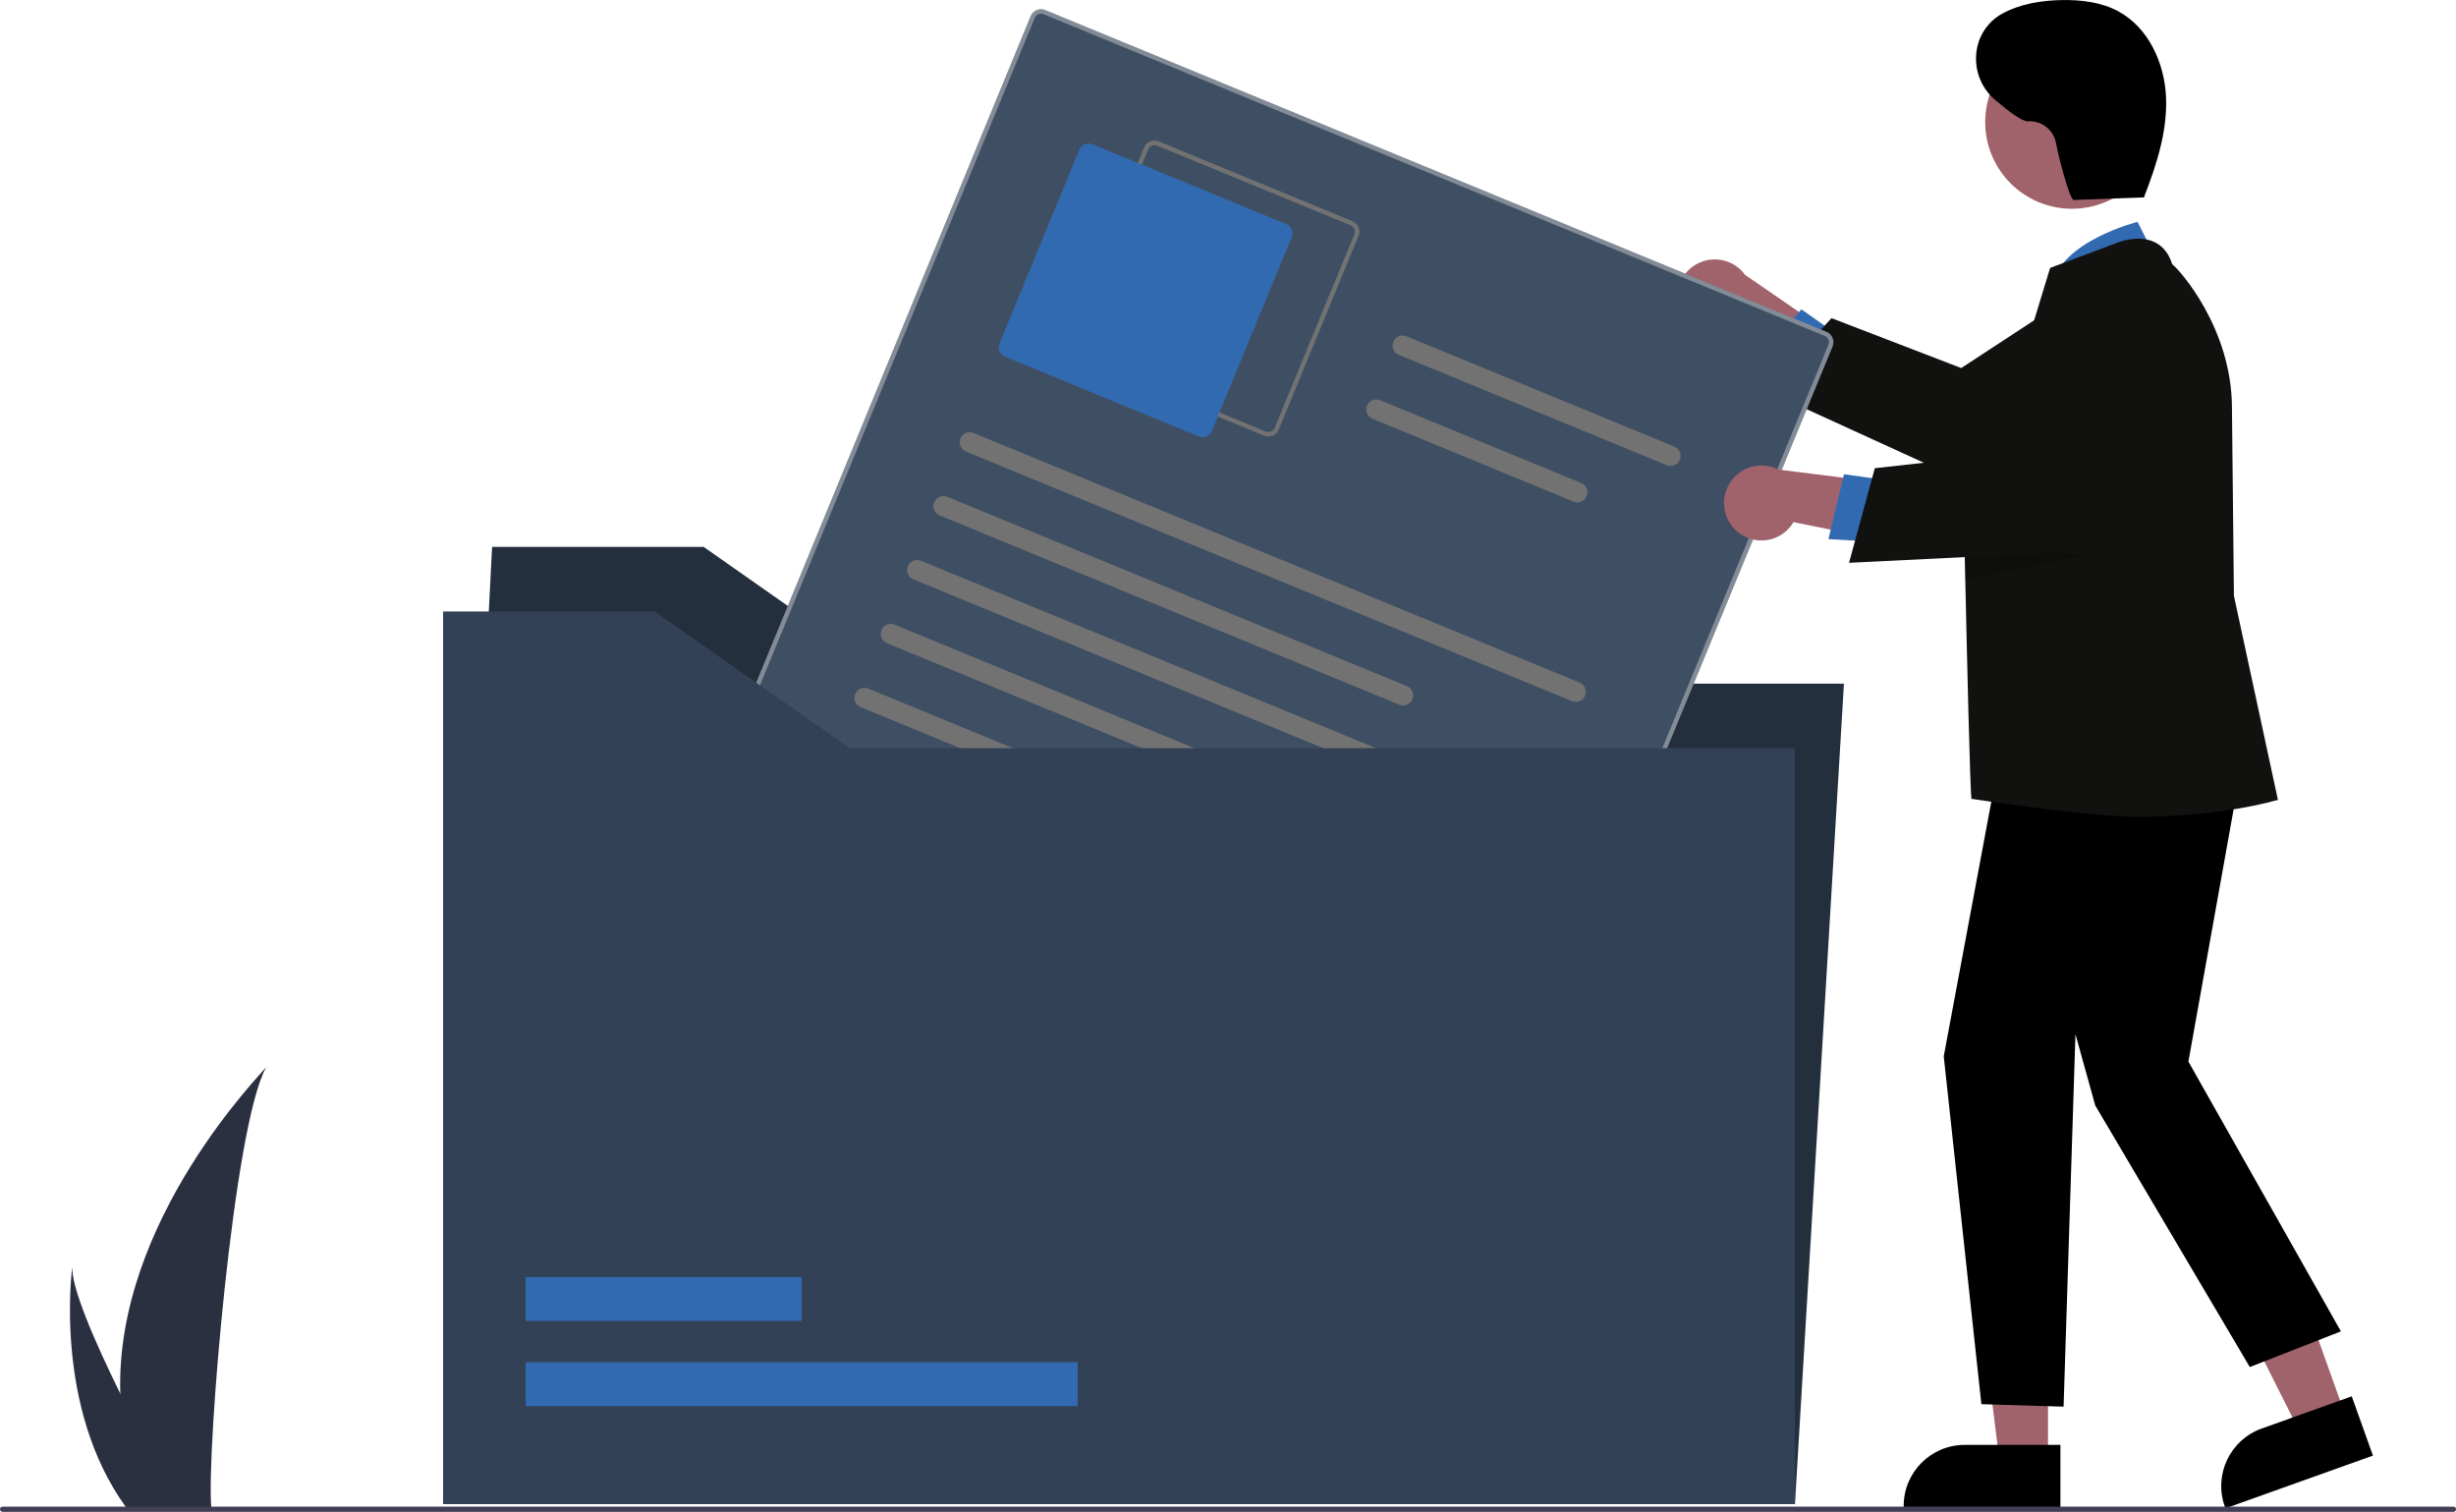 <?xml version="1.0" encoding="UTF-8"?><svg id="Ebene_2" xmlns="http://www.w3.org/2000/svg" viewBox="0 0 424.02 261"><defs><style>.cls-1{fill:#010101;isolation:isolate;opacity:.2;}.cls-2{fill:#727272;}.cls-3{fill:#423e56;}.cls-4{fill:#326ab2;}.cls-5{fill:#3f4f63;}.cls-6{fill:#cdcccc;}.cls-7{fill:#324156;}.cls-8{fill:#a0626b;}.cls-9{fill:#232f3d;}.cls-10{fill:#e8e6e6;opacity:.4;}.cls-11{fill:#111110;}.cls-12{fill:#2b3041;}</style></defs><g id="Ebene_1-2"><path id="a163713d-a7fc-4807-a77b-111ad75719e9-1157" class="cls-12" d="m20.77,240.62c.18,6.62,1.29,13.19,3.3,19.5.04.15.09.29.14.44h12.3c-.01-.13-.03-.28-.04-.44-.82-9.43,3.86-66.12,9.52-75.93-.5.8-26.17,26.48-25.22,56.43Z"/><path id="a1d5a274-7181-45f3-aae5-db776f20014a-1158" class="cls-12" d="m21.69,260.12c.1.15.21.29.32.44h9.23c-.07-.12-.15-.27-.24-.44-1.52-2.75-6.04-10.98-10.22-19.5-4.5-9.16-8.63-18.67-8.28-22.11-.11.78-3.22,24.44,9.2,41.62Z"/><path class="cls-8" d="m290.08,53.7c1.33,3.29,5.07,4.88,8.36,3.55.35-.14.69-.31,1.01-.52l17.81,14.28,1.1-11.81-17.08-11.75c-2.09-2.89-6.13-3.53-9.02-1.44-2.42,1.75-3.32,4.93-2.18,7.69Z"/><polygon class="cls-4" points="317.66 58.1 311.01 53.4 303.47 62.11 312.24 67.31 317.66 58.1"/><path class="cls-11" d="m316.2,54.92l22.4,8.62,21.56-14.12c5.07-3.32,11.86-1.9,15.18,3.17,2.73,4.16,2.31,9.64-1.02,13.34l-.19.21-33.16,17.78-36.22-16.55,11.46-12.45Z"/><polygon class="cls-9" points="309.89 259.67 76.5 259.67 84.96 94.42 121.49 94.42 155.16 118.03 318.35 118.03 309.89 259.67"/><path class="cls-5" d="m252.76,209.27l-134.89-55.55c-.98-.41-1.45-1.53-1.05-2.51L177.94,2.79c.41-.98,1.53-1.45,2.51-1.05l134.89,55.55c.98.41,1.45,1.53,1.05,2.51l-61.12,148.42c-.41.98-1.53,1.45-2.51,1.05Z"/><path class="cls-10" d="m252.76,209.27l-134.89-55.55c-.98-.41-1.45-1.53-1.05-2.51L177.94,2.79c.41-.98,1.53-1.45,2.51-1.05l134.89,55.55c.98.41,1.45,1.53,1.05,2.51l-61.12,148.42c-.41.98-1.53,1.45-2.51,1.05ZM180.16,2.45c-.59-.24-1.26.04-1.51.63l-61.12,148.42c-.24.59.04,1.26.63,1.51l134.89,55.55c.59.24,1.26-.04,1.51-.63l61.12-148.42c.24-.59-.04-1.26-.63-1.51L180.16,2.45Z"/><path class="cls-2" d="m218.26,75.21l-33.46-13.78c-.98-.41-1.45-1.53-1.05-2.51l13.78-33.46c.41-.98,1.53-1.45,2.51-1.05l33.46,13.78c.98.41,1.45,1.53,1.05,2.51l-13.78,33.46c-.41.98-1.53,1.45-2.51,1.05Zm-18.51-50.08c-.59-.24-1.26.04-1.51.63l-13.78,33.46c-.24.59.04,1.26.63,1.51l33.46,13.78c.59.24,1.26-.04,1.51-.63l13.78-33.46c.24-.59-.04-1.26-.63-1.51l-33.46-13.78Z"/><path class="cls-4" d="m206.96,75.35l-33.46-13.78c-.88-.37-1.31-1.38-.94-2.26l13.78-33.46c.37-.88,1.38-1.31,2.26-.94l33.46,13.78c.88.37,1.31,1.38.94,2.26l-13.78,33.46c-.37.88-1.38,1.31-2.26.94Z"/><path class="cls-2" d="m271.4,121.04l-104.64-43.09c-.88-.36-1.31-1.38-.94-2.26s1.38-1.31,2.26-.94h0l104.64,43.09c.88.37,1.31,1.38.94,2.26-.36.88-1.38,1.3-2.26.94h0Z"/><path class="cls-2" d="m241.59,121.66l-79.37-32.69c-.88-.36-1.31-1.38-.94-2.26s1.38-1.31,2.26-.94h0l79.37,32.69c.88.36,1.31,1.38.94,2.26-.36.88-1.38,1.31-2.26.94Z"/><path class="cls-2" d="m287.76,80.31l-46.27-19.06c-.88-.36-1.31-1.38-.94-2.26.36-.88,1.38-1.31,2.26-.94h0l46.27,19.06c.88.37,1.31,1.38.94,2.26-.36.88-1.38,1.3-2.26.94h0Z"/><path class="cls-2" d="m271.67,86.59l-34.72-14.3c-.88-.36-1.31-1.38-.94-2.26.36-.88,1.38-1.31,2.26-.94l34.72,14.3c.88.36,1.31,1.38.94,2.26-.36.88-1.38,1.31-2.26.94h0Z"/><path class="cls-2" d="m262.32,143.1l-104.64-43.09c-.88-.36-1.31-1.38-.94-2.26s1.38-1.31,2.26-.94h0l104.64,43.09c.88.37,1.31,1.38.94,2.26-.36.88-1.38,1.3-2.26.94h0Z"/><path class="cls-2" d="m232.5,143.73l-79.37-32.69c-.88-.36-1.31-1.38-.94-2.26s1.38-1.31,2.26-.94h0l79.37,32.69c.88.36,1.31,1.38.94,2.26-.36.88-1.38,1.31-2.26.94h0Z"/><path class="cls-2" d="m253.23,165.17l-104.64-43.09c-.88-.36-1.31-1.38-.94-2.26s1.38-1.31,2.26-.94l104.64,43.09c.88.36,1.31,1.38.94,2.26-.36.88-1.38,1.31-2.26.94Z"/><path class="cls-6" d="m248.68,176.2l-104.64-43.09c-.88-.36-1.31-1.38-.94-2.26s1.38-1.31,2.26-.94l104.64,43.09c.88.36,1.31,1.38.94,2.26-.36.88-1.38,1.31-2.26.94h0Z"/><path class="cls-4" d="m197.64,175.38c2.09.11,4.19.05,6.28-.19,1.88-.22,3.83-.52,5.48-1.51,1.44-.82,2.41-2.28,2.59-3.94.15-1.59-.75-3.09-2.22-3.71-1.48-.62-3.18-.38-4.43.62-1.33,1.15-2.06,2.85-1.98,4.61.09,3.57,2.91,7.09,6.04,8.57,3.53,1.67,8.35.25,9.25-3.86.19-.86-.98-1.15-1.46-.6-1.44,1.59-1.32,4.05.27,5.49,1.46,1.32,3.67,1.35,5.15.06l-1.31-.54c.78,3.25,3.23,5.84,6.43,6.79.78.23,1.58.36,2.39.36.99,0,2,.5,2.94.8l6.79,2.21c1,.33,1.63-1.19.63-1.52l-6.15-2c-1.02-.33-2.05-.68-3.07-1-.73-.23-1.54-.11-2.31-.24-2.93-.55-5.27-2.75-6.02-5.63-.07-.45-.5-.76-.95-.69-.13.02-.25.07-.36.15-.9.86-2.32.82-3.18-.08-.85-.89-.82-2.29.05-3.15l-1.46-.6c-.58,2.65-3.82,3.65-6.15,2.88-2.61-.86-4.85-3.36-5.63-5.97-.42-1.27-.29-2.66.35-3.83.58-1.09,1.79-1.68,3.01-1.47,1.1.16,1.88,1.15,1.76,2.26-.18,1.21-.95,2.26-2.05,2.79-1.47.79-3.23.98-4.86,1.16-1.86.2-3.73.26-5.6.16-1.05-.05-1.26,1.58-.2,1.63h0Z"/><polygon class="cls-7" points="309.89 129.16 309.89 259.67 76.5 259.67 76.5 105.56 113.02 105.56 146.7 129.16 309.89 129.16"/><rect class="cls-4" x="90.75" y="235.17" width="95.31" height="7.57"/><rect class="cls-4" x="90.75" y="220.47" width="47.66" height="7.57"/><polygon class="cls-8" points="404.93 244.36 397.03 247.18 382.39 218.06 394.04 213.9 404.93 244.36"/><path d="m384.22,260.39l-.12-.32c-1.95-5.47.9-11.49,6.37-13.45l15.55-5.56,3.66,10.23-25.46,9.1Z"/><polygon class="cls-8" points="353.58 252.17 345.19 252.17 341.2 219.82 353.58 219.82 353.58 252.17"/><path d="m355.71,260.3h-27.04v-.34c0-5.81,4.71-10.52,10.53-10.52h16.52s0,10.87,0,10.87Z"/><path class="cls-4" d="m372.69,45.51l-3.65-7.21s-13.59,3.4-14.82,11.28l18.47-4.07Z"/><polygon points="387.74 127.92 377.82 183.27 404.15 229.84 388.42 236 361.74 190.85 358.32 178.54 356.27 242.84 342.08 242.41 335.58 182.36 346.01 126.55 387.74 127.92"/><path class="cls-11" d="m385.68,102.91l-.34-32.46c0-13.76-9.05-23.89-10.31-24.83-.59-1.88-1.65-3.19-3.15-3.87-3.02-1.37-6.71.27-6.86.35l-11.07,4.15-.05.15c-.12.35-11.29,37.01-14.09,46.21-.4,1.32-.63,2.08-.63,2.08,0,0,.04,2.13.12,5.44.25,11.38.83,36.72,1.07,37.78,0,0,20.45,3.1,28.55,3.1,14.57,0,23.82-2.79,24.03-2.84l.33-.07-7.59-35.19Z"/><circle class="cls-8" cx="357.71" cy="21.07" r="14.97"/><path class="cls-1" d="m359.37,96.04l-20.08,4.08c-.08-3.31-.12-5.44-.12-5.44,0,0,.23-.76.63-2.08l19.57,3.43Z"/><path class="cls-8" d="m299.92,91.76c2.69,2.31,6.75,2,9.06-.7.25-.29.47-.6.66-.92l22.38,4.5-4.45-11-20.57-2.58c-3.19-1.6-7.07-.32-8.67,2.87-1.34,2.67-.68,5.9,1.6,7.83Z"/><polygon class="cls-4" points="326.42 82.99 318.36 81.87 315.67 93.07 325.85 93.66 326.42 82.99"/><path class="cls-11" d="m323.67,80.83l23.85-2.65,12.65-22.45c2.97-5.28,9.66-7.14,14.94-4.17,4.34,2.44,6.48,7.5,5.23,12.32l-.07.28-21.27,31.04-39.77,1.96,4.45-16.33Z"/><path d="m370.46,34.07l-12.42.45c-.76.03-2.81-8.15-3.08-9.84-.44-2.28-2.51-3.89-4.83-3.74-.93.09-3.28-1.65-5.7-3.71-4.59-3.91-4.36-11.24.69-14.54.14-.09.27-.17.41-.25,3.18-1.78,6.91-2.38,10.56-2.43,3.31-.04,6.71.37,9.62,1.94,5.22,2.81,8,8.94,8.25,14.86.24,5.92-1.66,11.72-3.81,17.24"/><path class="cls-3" d="m423.57,261H.45c-.25,0-.45-.2-.45-.45s.2-.45.45-.45h423.13c.25,0,.45.2.45.45s-.2.45-.45.45Z"/></g></svg>